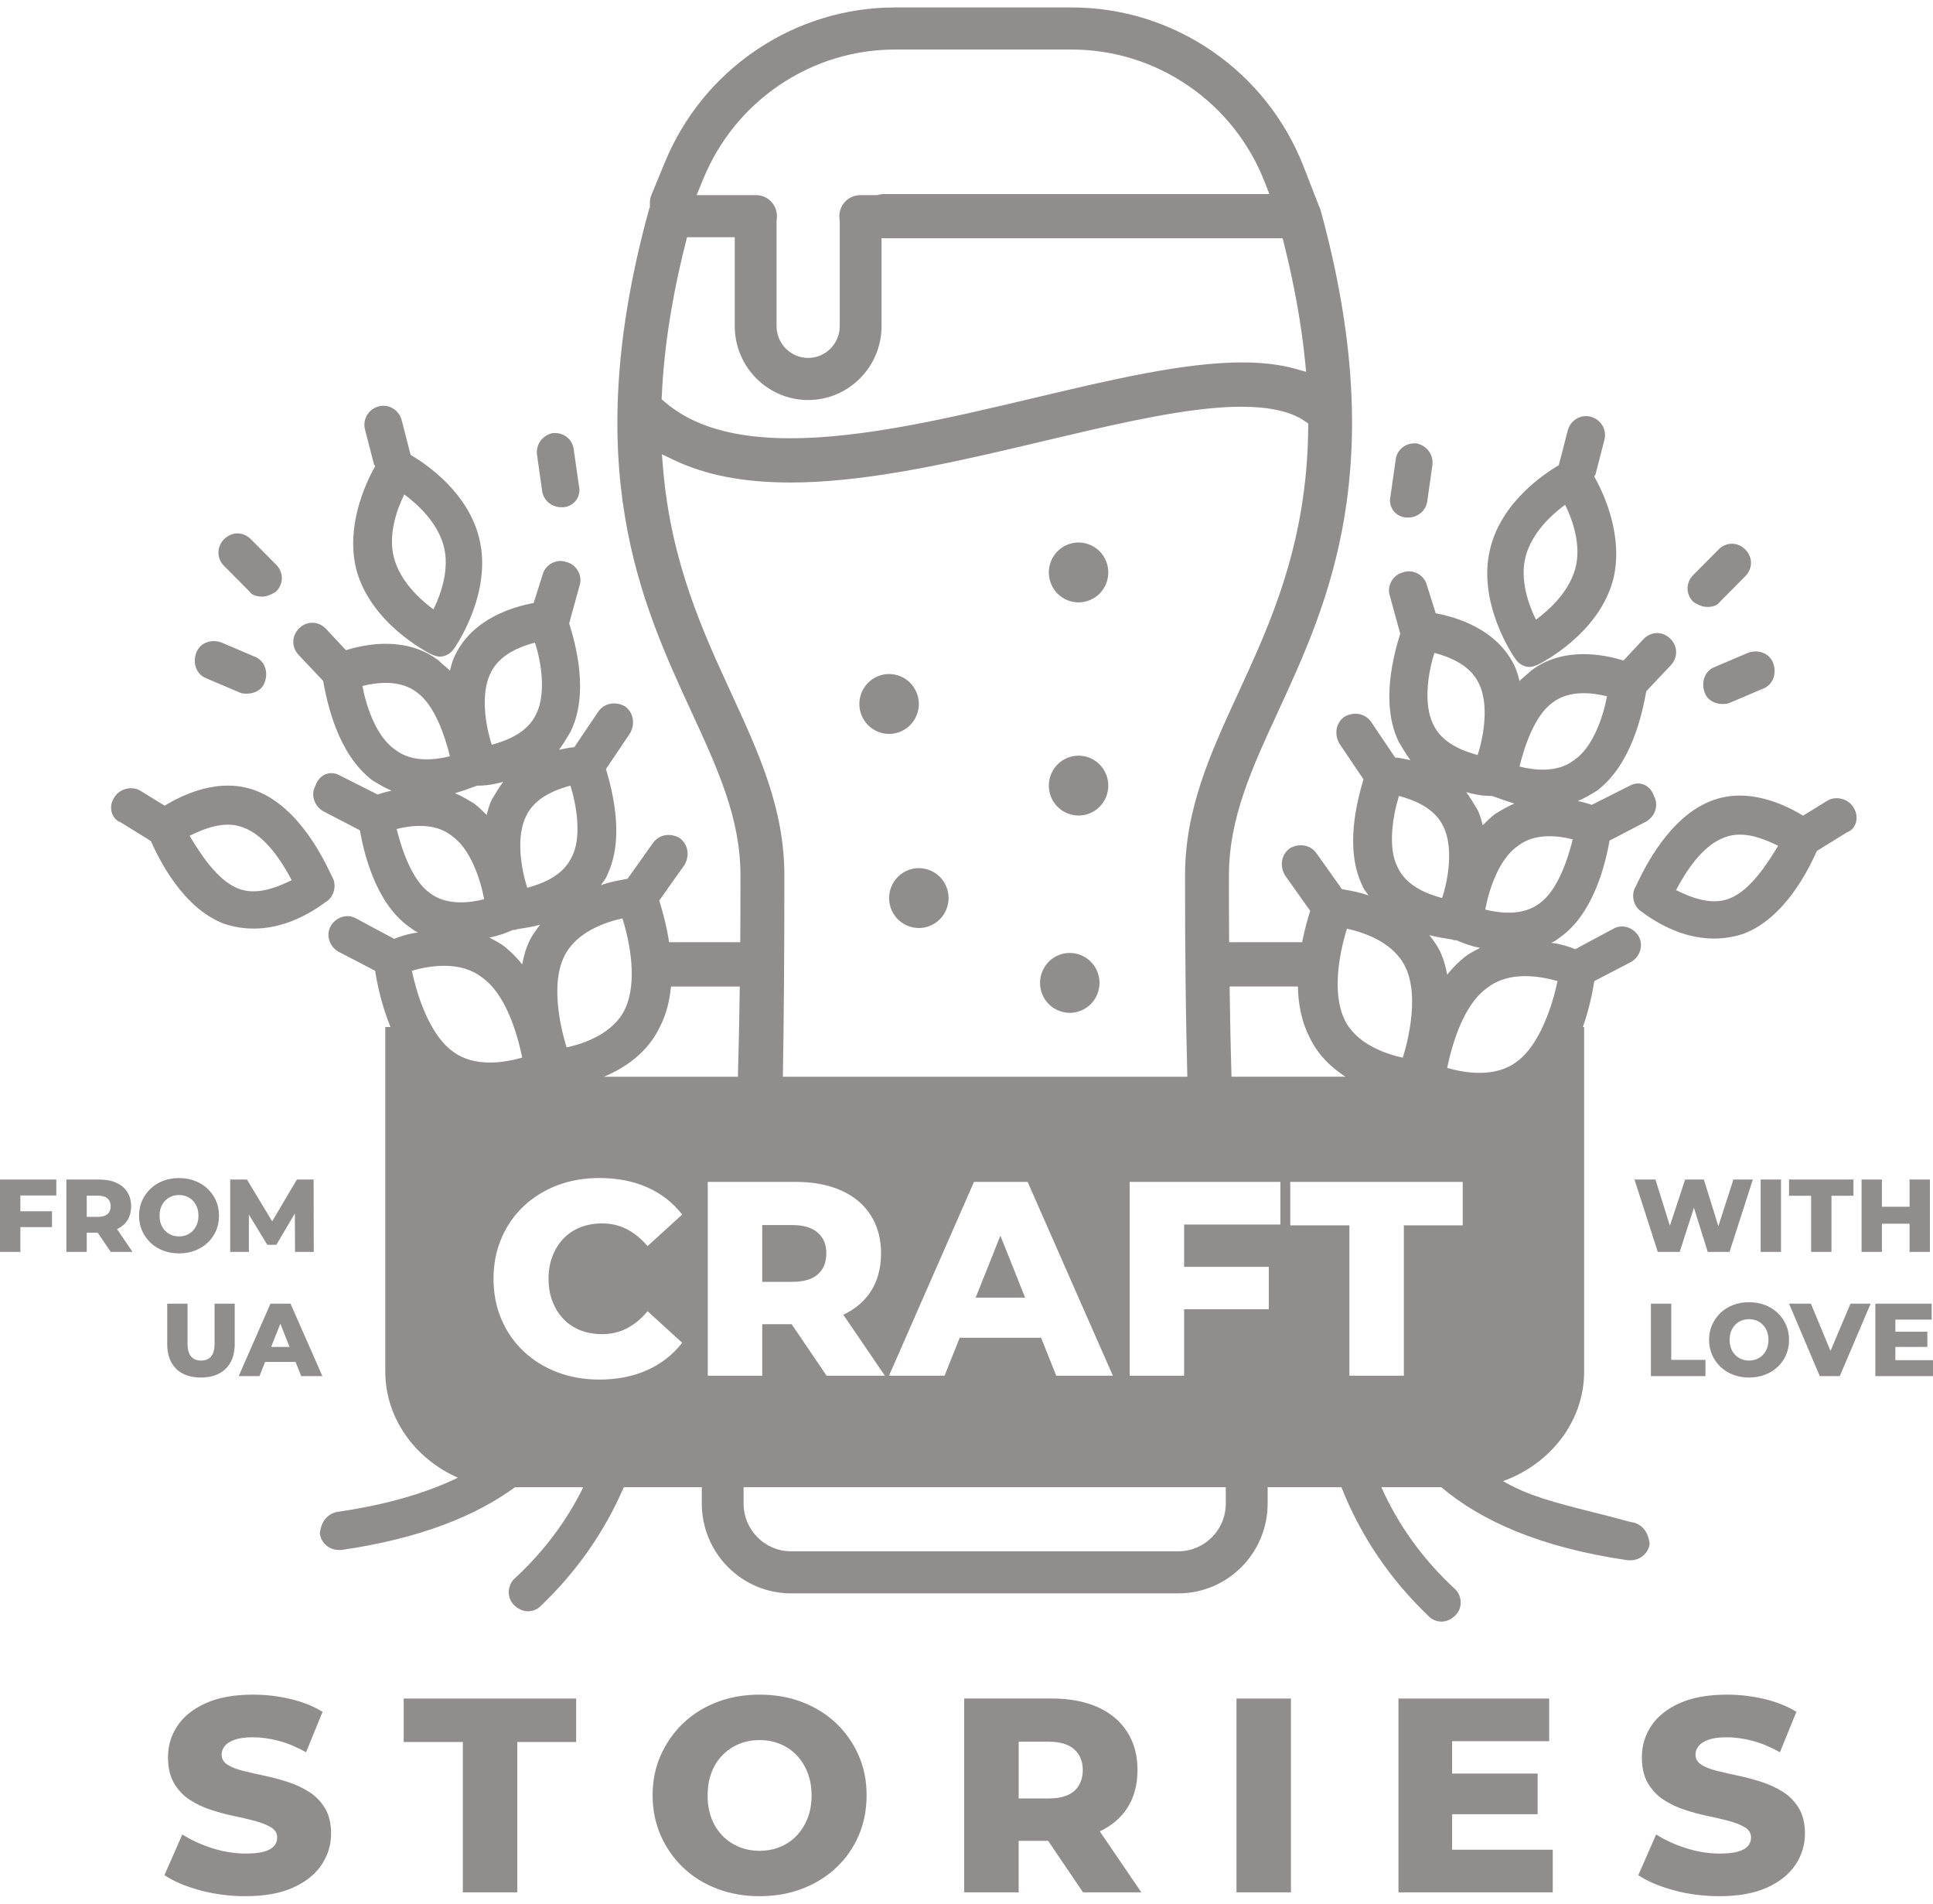 <svg width="130" height="128" viewBox="0 0 130 128" fill="none" xmlns="http://www.w3.org/2000/svg">
<path fill-rule="evenodd" clip-rule="evenodd" d="M109.663 102.34C110.431 102.425 110.857 103.026 110.942 103.798L110.944 103.797C110.858 104.484 110.262 104.913 109.664 104.913H109.493C103.578 104.058 99.59 102.249 96.934 100H92.901C94.038 102.545 95.675 104.823 97.806 106.802C98.318 107.232 98.403 108.091 97.891 108.606C97.636 108.864 97.294 109.036 96.953 109.036C96.697 109.036 96.356 108.95 96.1 108.692C93.482 106.196 91.508 103.276 90.216 100.001H85.251L85.251 100.013L85.252 100.031C85.252 100.041 85.253 100.051 85.253 100.061V101.098C85.253 104.428 82.561 107.137 79.252 107.137H53.199C49.89 107.137 47.198 104.428 47.198 101.098V100.061C47.198 100.051 47.199 100.041 47.199 100.031C47.199 100.021 47.2 100.011 47.2 100.001H41.95C40.66 102.996 38.783 105.68 36.351 107.999C36.096 108.257 35.754 108.342 35.498 108.342C35.157 108.342 34.816 108.17 34.56 107.913C34.048 107.397 34.133 106.539 34.645 106.109C36.581 104.312 38.11 102.267 39.226 100.001H34.635C32.002 101.925 28.252 103.454 22.958 104.22H22.788C22.19 104.22 21.593 103.791 21.508 103.104C21.593 102.332 22.02 101.73 22.788 101.645C25.939 101.179 28.609 100.418 30.794 99.36C27.874 98.07 25.912 95.319 25.912 92.234V69.056H26.263C25.651 67.572 25.359 66.115 25.228 65.274L22.754 63.987C22.156 63.643 21.9 62.87 22.242 62.269C22.583 61.668 23.351 61.41 23.948 61.754L26.508 63.128C26.934 62.956 27.446 62.785 28.128 62.698C27.949 62.638 27.811 62.535 27.656 62.42C27.59 62.371 27.522 62.32 27.446 62.269C25.228 60.637 24.46 57.288 24.204 55.829L21.73 54.541C21.133 54.198 20.877 53.425 21.218 52.824C21.474 52.049 22.241 51.792 22.839 52.135L25.398 53.423L25.404 53.42L25.404 53.42C25.657 53.336 25.913 53.25 26.336 53.165C25.91 52.993 25.483 52.735 25.057 52.478C22.668 50.674 21.985 47.154 21.73 45.78L20.108 44.063C19.596 43.547 19.596 42.775 20.108 42.259C20.62 41.744 21.388 41.744 21.9 42.259L23.265 43.719C24.63 43.291 27.359 42.775 29.492 44.407C29.62 44.536 29.748 44.643 29.876 44.751C30.004 44.858 30.132 44.965 30.26 45.094C30.345 44.752 30.431 44.408 30.601 44.064C31.796 41.574 34.526 40.801 35.89 40.544L36.488 38.654C36.659 37.968 37.426 37.538 38.109 37.796C38.791 37.968 39.218 38.74 38.962 39.427L38.279 41.917C38.706 43.291 39.644 46.639 38.364 49.215L38.358 49.226C38.104 49.651 37.85 50.077 37.596 50.417C37.688 50.399 37.775 50.38 37.858 50.363L37.858 50.363C38.165 50.298 38.419 50.245 38.62 50.245L40.241 47.841C40.668 47.24 41.435 47.154 42.033 47.498C42.63 47.928 42.715 48.7 42.374 49.302L40.753 51.706C41.18 53.166 42.032 56.343 40.838 58.833C40.778 59.014 40.676 59.152 40.561 59.308C40.513 59.374 40.462 59.443 40.411 59.52C40.948 59.317 41.485 59.221 41.898 59.147L41.898 59.147C42.01 59.127 42.112 59.109 42.203 59.09L43.909 56.687C44.336 56.085 45.103 55.999 45.701 56.343C46.299 56.773 46.384 57.545 46.042 58.147L44.336 60.551C44.538 61.2 44.823 62.201 45 63.354H49.784C49.794 62.011 49.798 60.634 49.798 59.222V58.853C49.798 55.014 48.269 51.697 46.499 47.856L46.499 47.856L46.499 47.856L46.498 47.855C43.116 40.518 38.907 31.386 43.632 14.14C43.651 14.068 43.677 13.999 43.707 13.932V13.64C43.707 13.454 43.743 13.269 43.814 13.097L44.716 10.911C45.992 7.818 48.128 5.201 50.895 3.342C53.662 1.483 56.883 0.5 60.21 0.5H72.059C75.448 0.5 78.718 1.516 81.518 3.437C84.316 5.36 86.448 8.055 87.683 11.231L88.695 13.834C88.746 13.93 88.788 14.031 88.817 14.139C93.543 31.383 89.334 40.515 85.952 47.852L85.951 47.853C84.18 51.695 82.651 55.013 82.651 58.851L82.649 59.219C82.648 60.631 82.654 62.009 82.663 63.353H87.571C87.74 62.494 87.953 61.758 88.114 61.244L86.408 58.839C86.066 58.238 86.151 57.465 86.749 57.036C87.347 56.692 88.114 56.778 88.541 57.379L90.247 59.784C90.338 59.802 90.44 59.82 90.552 59.84L90.552 59.84L90.552 59.84L90.552 59.84C90.964 59.914 91.501 60.011 92.039 60.213C91.988 60.137 91.937 60.068 91.889 60.002L91.888 60.002C91.774 59.846 91.672 59.707 91.612 59.526C90.418 57.036 91.27 53.859 91.697 52.399L90.076 49.996C89.734 49.394 89.819 48.622 90.417 48.192C91.015 47.848 91.782 47.934 92.209 48.535L93.83 50.94C94.03 50.94 94.283 50.993 94.589 51.057C94.673 51.075 94.761 51.093 94.853 51.112C94.597 50.769 94.341 50.34 94.085 49.91C92.805 47.334 93.743 43.985 94.17 42.611L93.487 40.122C93.231 39.435 93.657 38.662 94.34 38.49C95.023 38.233 95.79 38.662 95.961 39.349L96.559 41.238C97.924 41.496 100.654 42.27 101.848 44.759C102.019 45.102 102.104 45.446 102.19 45.789C102.318 45.66 102.446 45.553 102.574 45.445C102.702 45.338 102.83 45.23 102.958 45.102C105.091 43.47 107.82 43.985 109.185 44.414L110.549 42.954C111.062 42.439 111.829 42.439 112.341 42.954C112.853 43.47 112.853 44.242 112.341 44.758L110.72 46.475C110.464 47.849 109.781 51.369 107.393 53.172C106.967 53.43 106.541 53.688 106.114 53.86C106.534 53.944 106.789 54.03 107.042 54.114L107.052 54.117L109.611 52.83C110.208 52.487 110.975 52.744 111.231 53.519C111.572 54.12 111.316 54.893 110.719 55.236L108.246 56.523C107.99 57.983 107.222 61.332 105.004 62.963C104.928 63.015 104.859 63.066 104.794 63.115C104.639 63.23 104.501 63.333 104.321 63.393C105.004 63.48 105.515 63.651 105.942 63.823L108.501 62.449C109.098 62.105 109.866 62.362 110.207 62.964C110.548 63.565 110.293 64.338 109.695 64.681L107.222 65.969C107.111 66.678 106.887 67.825 106.452 69.057H106.538V92.235C106.538 95.518 104.317 98.423 101.083 99.591C102.761 100.575 104.654 101.053 107.025 101.651C107.844 101.857 108.719 102.078 109.663 102.34ZM108.075 46.82C107.051 46.562 105.516 46.391 104.407 47.249C103.212 48.107 102.53 50.168 102.189 51.542C103.213 51.8 104.748 51.971 105.857 51.113C107.137 50.254 107.819 48.194 108.075 46.82ZM105.772 56.436C104.748 56.178 103.213 56.007 102.104 56.865C100.824 57.724 100.142 59.784 99.886 61.158C100.91 61.416 102.445 61.587 103.554 60.729C104.749 59.871 105.431 57.809 105.772 56.436ZM100.312 53.517H100.227V53.517H100.142C100.142 53.517 99.46 53.517 98.606 53.26C98.862 53.603 99.118 54.032 99.374 54.461C99.545 54.804 99.63 55.148 99.716 55.491C99.971 55.234 100.227 54.977 100.568 54.719L100.568 54.719C100.994 54.461 101.42 54.204 101.847 54.032C101.365 53.886 100.965 53.74 100.692 53.641L100.692 53.641L100.692 53.641C100.483 53.565 100.349 53.517 100.312 53.517ZM99.543 63.734C98.874 63.611 98.378 63.401 98.118 63.291L98.118 63.291C98.014 63.247 97.948 63.219 97.924 63.219H97.753C97.753 63.179 97.609 63.158 97.363 63.122C97.073 63.079 96.64 63.015 96.132 62.876C96.388 63.218 96.644 63.562 96.815 63.905C97.071 64.421 97.242 65.022 97.327 65.537C97.668 65.108 98.094 64.678 98.521 64.335C98.86 64.079 99.201 63.907 99.54 63.736L99.543 63.734ZM99.46 45.959C98.862 44.672 97.412 44.157 96.473 43.899C96.047 45.187 95.706 47.333 96.388 48.707C96.986 49.995 98.436 50.51 99.374 50.768C99.8 49.48 100.142 47.333 99.46 45.959ZM97.071 55.576C96.473 54.289 95.023 53.773 94.085 53.516C93.658 54.89 93.317 57.036 94 58.324C94.597 59.612 96.048 60.127 96.986 60.385C97.412 59.097 97.754 56.95 97.071 55.576ZM94.512 65.021C93.744 63.389 91.782 62.703 90.588 62.445C90.076 64.077 89.564 66.738 90.417 68.542C91.184 70.173 93.146 70.86 94.341 71.118C94.853 69.486 95.365 66.738 94.512 65.021ZM87.287 66.333H82.695C82.723 68.449 82.765 70.472 82.821 72.399H90.492C89.515 71.779 88.604 70.901 88.029 69.659C87.513 68.622 87.311 67.466 87.287 66.333ZM52.456 5.696C50.153 7.243 48.374 9.422 47.312 11.996V11.996L46.848 13.12H50.847C51.25 13.12 51.634 13.293 51.9 13.597C52.166 13.901 52.291 14.305 52.243 14.707C52.231 14.802 52.226 14.888 52.226 14.971V21.928C52.226 23.108 53.179 24.067 54.35 24.067C55.522 24.067 56.475 23.108 56.475 21.928V14.971C56.475 14.888 56.469 14.802 56.458 14.708C56.41 14.306 56.534 13.902 56.801 13.598C57.068 13.294 57.451 13.121 57.854 13.121H59.003C59.145 13.075 59.296 13.05 59.453 13.05H85.37L85.064 12.264C84.036 9.62 82.261 7.376 79.932 5.776C77.602 4.176 74.879 3.33 72.059 3.33H60.21C57.441 3.33 54.76 4.148 52.456 5.696ZM46.207 15.951C45.221 19.766 44.664 23.257 44.51 26.59H44.508L44.496 26.849L44.692 27.016C46.612 28.667 49.374 29.469 53.137 29.469C58.101 29.469 63.899 28.095 69.507 26.767L69.51 26.766C74.714 25.533 79.629 24.369 83.531 24.369C84.903 24.369 86.072 24.508 87.102 24.795L87.841 25.001L87.764 24.233C87.515 21.772 87.043 19.144 86.361 16.421L86.261 16.022H59.453C59.397 16.022 59.342 16.018 59.287 16.012V21.929C59.287 24.669 57.072 26.897 54.35 26.897C51.629 26.897 49.414 24.669 49.414 21.929V15.951H46.207ZM44.59 31.459C45.117 37.799 47.274 42.477 49.177 46.605V46.606L49.177 46.607C51.015 50.594 52.751 54.36 52.751 58.853V59.222C52.752 64.124 52.718 68.546 52.65 72.401H79.851C79.752 68.609 79.696 64.246 79.698 59.224V58.854C79.698 54.361 81.434 50.595 83.272 46.609L83.272 46.607L82.311 46.186L83.272 46.607C85.45 41.883 87.916 36.53 87.981 28.758L87.984 28.477L87.755 28.319C86.829 27.675 85.397 27.349 83.498 27.349C82.921 27.349 82.291 27.378 81.624 27.437C78.339 27.727 74.383 28.664 70.194 29.656L70.192 29.657L70.182 29.659L70.176 29.661C65.046 30.876 59.742 32.132 54.902 32.395C54.301 32.427 53.716 32.444 53.161 32.444C50.025 32.444 47.465 31.951 45.337 30.938L44.514 30.546L44.59 31.459ZM71.035 92.502H74.844L69.111 79.47H65.504L59.788 92.502H63.525L64.542 89.951H70.018L71.035 92.502ZM42.032 67.85C42.885 66.046 42.373 63.385 41.861 61.753C40.667 62.011 38.705 62.698 37.937 64.329C37.084 66.046 37.596 68.794 38.108 70.426C39.303 70.168 41.264 69.482 42.032 67.85ZM38.449 57.632C39.132 56.345 38.791 54.198 38.364 52.824C37.425 53.081 35.975 53.596 35.378 54.884C34.695 56.258 35.037 58.405 35.463 59.693C36.401 59.436 37.851 58.921 38.449 57.632ZM35.633 63.213C35.804 62.87 36.06 62.526 36.316 62.183V62.182C35.808 62.322 35.375 62.386 35.085 62.429L35.085 62.429C34.839 62.465 34.695 62.486 34.695 62.526H34.525C34.5 62.526 34.434 62.554 34.33 62.598C34.07 62.708 33.574 62.918 32.904 63.041L32.912 63.045C33.25 63.216 33.589 63.387 33.927 63.643C34.353 63.986 34.78 64.415 35.121 64.844C35.206 64.329 35.377 63.728 35.633 63.213ZM35.975 43.207C35.037 43.465 33.586 43.98 32.989 45.268C32.306 46.642 32.648 48.788 33.074 50.076C34.012 49.819 35.462 49.304 36.06 48.016C36.743 46.642 36.401 44.495 35.975 43.207ZM32.306 52.824H32.136V52.822C32.099 52.822 31.966 52.871 31.757 52.947C31.485 53.046 31.084 53.192 30.601 53.338C31.027 53.51 31.454 53.767 31.88 54.025C32.221 54.283 32.477 54.54 32.733 54.798C32.818 54.456 32.904 54.111 33.074 53.768L33.08 53.757C33.334 53.332 33.588 52.907 33.842 52.566C32.989 52.824 32.306 52.824 32.306 52.824ZM28.041 46.556C26.931 45.697 25.396 45.869 24.373 46.126C24.629 47.5 25.312 49.561 26.591 50.419C27.701 51.279 29.236 51.107 30.259 50.849C29.918 49.475 29.235 47.415 28.041 46.556ZM30.344 56.172C29.235 55.313 27.699 55.485 26.676 55.742C27.017 57.116 27.7 59.177 28.894 60.035C30.004 60.895 31.539 60.723 32.562 60.465C32.306 59.091 31.624 57.031 30.344 56.172ZM27.699 65.273C28.041 66.905 28.894 69.567 30.43 70.683C31.88 71.799 33.928 71.456 35.122 71.112C34.781 69.481 34.013 66.819 32.392 65.703C30.942 64.586 28.893 64.93 27.699 65.273ZM37.898 88.694C37.584 88.365 37.337 87.971 37.158 87.512C36.98 87.053 36.891 86.544 36.891 85.985C36.891 85.427 36.979 84.918 37.158 84.459C37.337 83.999 37.584 83.605 37.898 83.276C38.214 82.948 38.592 82.697 39.036 82.522C39.48 82.349 39.967 82.262 40.497 82.262C41.101 82.262 41.656 82.392 42.162 82.653C42.667 82.913 43.13 83.292 43.549 83.788L45.88 81.666C45.251 80.859 44.465 80.249 43.521 79.833C42.577 79.416 41.507 79.209 40.312 79.209C39.288 79.209 38.344 79.373 37.482 79.701C36.618 80.031 35.866 80.496 35.225 81.098C34.584 81.7 34.084 82.417 33.727 83.248C33.369 84.08 33.191 84.992 33.191 85.985C33.191 86.978 33.369 87.891 33.727 88.722C34.084 89.553 34.584 90.271 35.225 90.872C35.866 91.475 36.618 91.94 37.482 92.269C38.344 92.597 39.288 92.762 40.312 92.762C41.508 92.762 42.577 92.55 43.521 92.129C44.465 91.707 45.251 91.093 45.88 90.286L43.549 88.163C43.13 88.673 42.667 89.057 42.162 89.317C41.656 89.578 41.101 89.708 40.497 89.708C39.967 89.708 39.48 89.622 39.036 89.448C38.592 89.274 38.213 89.023 37.898 88.694ZM44.419 68.967C43.583 70.771 42.039 71.807 40.614 72.4H49.627C49.682 70.474 49.723 68.45 49.752 66.334H45.124C45.042 67.239 44.83 68.141 44.419 68.967ZM53.5 79.469H47.599V92.501V92.502H51.262V89.039H53.242L55.59 92.502H59.511L56.717 88.404C57.509 88.029 58.123 87.509 58.559 86.842C59.022 86.135 59.253 85.254 59.253 84.273C59.253 83.292 59.022 82.44 58.559 81.713C58.096 80.986 57.433 80.431 56.57 80.046C55.707 79.662 54.683 79.469 53.5 79.469ZM79.25 104.308C81.009 104.308 82.439 102.868 82.439 101.098H82.438V100.062C82.438 100.052 82.438 100.042 82.438 100.032C82.437 100.026 82.437 100.021 82.437 100.015C82.437 100.01 82.437 100.006 82.437 100.001H50.009C50.009 100.012 50.009 100.022 50.008 100.033C50.008 100.042 50.008 100.052 50.008 100.062V101.098C50.008 102.868 51.438 104.308 53.196 104.308H79.25ZM79.635 82.336H86.109V79.469H75.973V92.501H79.635V88.033H85.332V85.184H79.635V82.336ZM94.414 82.392H98.372V79.469H86.775V82.392H90.751V92.501H94.414V82.392ZM100.057 66.397C98.436 67.513 97.668 70.175 97.326 71.806C98.521 72.15 100.569 72.493 102.019 71.377C103.554 70.26 104.407 67.599 104.749 65.967C103.555 65.624 101.507 65.281 100.057 66.397ZM28.979 43.979C28.808 43.894 24.884 41.919 23.946 38.227L23.948 38.227C23.265 35.393 24.545 32.56 25.227 31.358C25.227 31.315 25.206 31.294 25.184 31.272C25.163 31.251 25.142 31.229 25.142 31.186L24.544 28.868C24.373 28.181 24.799 27.494 25.482 27.323C26.164 27.15 26.847 27.579 27.017 28.267L27.615 30.585C28.638 31.186 31.453 33.074 32.221 36.166C33.16 39.857 30.6 43.55 30.515 43.635C30.345 43.893 30.004 44.151 29.577 44.151C29.406 44.151 29.15 44.066 28.979 43.979ZM29.832 36.681C29.406 35.136 28.126 33.933 27.188 33.246C26.676 34.276 26.079 35.994 26.505 37.539C26.931 39.085 28.211 40.287 29.15 40.974C29.662 39.944 30.259 38.227 29.832 36.681ZM102.871 44.846C103.042 44.845 103.298 44.76 103.469 44.673C103.64 44.588 107.563 42.613 108.502 38.921C109.185 36.087 107.904 33.254 107.223 32.052C107.223 32.009 107.244 31.988 107.265 31.966C107.287 31.945 107.308 31.923 107.308 31.88L107.905 29.562C108.076 28.874 107.649 28.188 106.967 28.017C106.284 27.845 105.602 28.274 105.432 28.961L104.834 31.279C103.811 31.881 100.995 33.768 100.228 36.86C99.289 40.552 101.849 44.244 101.934 44.329C102.104 44.587 102.445 44.845 102.871 44.846ZM102.615 37.375C103.042 35.83 104.321 34.627 105.259 33.94C105.771 34.97 106.368 36.688 105.942 38.233C105.515 39.779 104.236 40.981 103.298 41.668C102.786 40.638 102.189 38.921 102.615 37.375ZM94.712 34.799H94.541C93.774 34.713 93.347 34.027 93.518 33.34L93.859 30.936C93.944 30.163 94.626 29.735 95.309 29.82C95.991 29.991 96.418 30.592 96.332 31.279L95.991 33.683C95.906 34.369 95.31 34.799 94.712 34.799ZM72.536 40.504C73.062 40.504 73.579 40.289 73.951 39.914C74.324 39.54 74.537 39.021 74.537 38.49C74.537 37.961 74.324 37.441 73.951 37.067C73.579 36.691 73.063 36.477 72.536 36.477C72.009 36.477 71.494 36.691 71.122 37.067C70.749 37.441 70.536 37.96 70.536 38.49C70.536 39.021 70.75 39.54 71.122 39.914C71.494 40.289 72.009 40.504 72.536 40.504ZM61.209 48.759C60.837 49.133 60.32 49.349 59.794 49.349C59.268 49.349 58.752 49.133 58.38 48.759C58.007 48.384 57.794 47.865 57.794 47.335C57.794 46.805 58.007 46.286 58.38 45.911C58.752 45.536 59.268 45.321 59.794 45.321C60.321 45.321 60.838 45.535 61.209 45.911C61.581 46.286 61.795 46.805 61.795 47.335C61.795 47.865 61.581 48.384 61.209 48.759ZM60.38 58.962C60.008 59.338 59.794 59.856 59.794 60.387C59.794 60.918 60.008 61.436 60.38 61.811C60.752 62.185 61.267 62.4 61.795 62.4C62.322 62.4 62.837 62.185 63.21 61.811C63.582 61.436 63.795 60.917 63.795 60.387C63.795 59.857 63.582 59.338 63.21 58.962C62.838 58.588 62.322 58.373 61.795 58.373C61.268 58.373 60.752 58.588 60.38 58.962ZM13.111 84.089C13.438 83.964 13.723 83.787 13.965 83.56C14.207 83.333 14.395 83.065 14.528 82.757C14.662 82.449 14.728 82.109 14.728 81.738C14.728 81.367 14.66 81.035 14.524 80.729C14.388 80.423 14.2 80.156 13.961 79.929C13.721 79.702 13.438 79.526 13.111 79.401C12.784 79.275 12.427 79.213 12.04 79.213C11.653 79.213 11.295 79.275 10.968 79.401C10.641 79.526 10.358 79.703 10.118 79.933C9.879 80.162 9.691 80.43 9.555 80.737C9.419 81.043 9.351 81.376 9.351 81.738C9.351 82.1 9.419 82.442 9.555 82.75C9.691 83.058 9.879 83.327 10.118 83.557C10.358 83.787 10.642 83.965 10.972 84.09C11.301 84.215 11.657 84.278 12.04 84.278C12.422 84.278 12.784 84.215 13.111 84.09V84.089ZM11.107 82.757C10.987 82.634 10.894 82.488 10.83 82.319C10.766 82.15 10.733 81.959 10.733 81.745C10.733 81.531 10.765 81.341 10.83 81.171C10.894 81.002 10.987 80.856 11.107 80.732C11.226 80.609 11.366 80.515 11.525 80.451C11.684 80.386 11.855 80.353 12.04 80.353C12.224 80.353 12.396 80.386 12.555 80.451C12.714 80.515 12.852 80.609 12.969 80.732C13.086 80.855 13.178 81.001 13.246 81.171C13.312 81.34 13.345 81.531 13.345 81.745C13.345 81.959 13.312 82.149 13.246 82.319C13.179 82.488 13.086 82.634 12.969 82.757C12.851 82.88 12.713 82.974 12.555 83.038C12.396 83.103 12.224 83.136 12.04 83.136C11.855 83.136 11.684 83.103 11.525 83.038C11.366 82.974 11.226 82.88 11.107 82.757ZM0 84.179H1.369V82.51H3.497V81.445H1.369V80.381H3.787V79.31H0V84.179ZM20.797 120.491C20.359 120.212 19.881 119.988 19.363 119.821C18.846 119.653 18.325 119.514 17.801 119.402C17.276 119.291 16.799 119.182 16.367 119.076C15.935 118.971 15.584 118.834 15.313 118.667C15.041 118.499 14.906 118.266 14.906 117.968C14.906 117.77 14.973 117.584 15.109 117.41C15.245 117.236 15.467 117.093 15.775 116.981C16.083 116.87 16.49 116.814 16.996 116.814C17.563 116.814 18.149 116.895 18.753 117.056C19.357 117.218 19.967 117.472 20.584 117.819L21.694 115.101C21.065 114.717 20.341 114.428 19.52 114.236C18.7 114.044 17.864 113.947 17.014 113.947C15.743 113.947 14.683 114.14 13.832 114.524C12.982 114.909 12.346 115.418 11.927 116.051C11.508 116.684 11.298 117.385 11.298 118.154C11.298 118.85 11.431 119.427 11.696 119.886C11.961 120.345 12.31 120.717 12.741 121.003C13.172 121.289 13.653 121.518 14.184 121.692C14.713 121.866 15.235 122.005 15.746 122.11C16.258 122.216 16.733 122.327 17.171 122.445C17.608 122.564 17.963 122.706 18.235 122.873C18.505 123.041 18.641 123.267 18.641 123.552C18.641 123.776 18.57 123.969 18.428 124.13C18.286 124.291 18.064 124.416 17.762 124.502C17.46 124.589 17.051 124.632 16.533 124.632C15.78 124.632 15.025 124.512 14.267 124.269C13.51 124.026 12.84 123.719 12.261 123.347L11.059 126.084C11.662 126.493 12.455 126.831 13.435 127.098C14.415 127.364 15.441 127.499 16.514 127.499C17.797 127.499 18.863 127.306 19.714 126.921C20.565 126.537 21.203 126.025 21.629 125.386C22.054 124.747 22.267 124.048 22.267 123.292C22.267 122.61 22.131 122.042 21.86 121.588C21.588 121.135 21.234 120.769 20.796 120.49L20.797 120.491ZM27.15 117.13H31.127V127.239H34.789V117.13H38.748V114.208H27.15V117.13ZM53.952 114.45C54.827 114.785 55.585 115.257 56.227 115.864C56.868 116.473 57.371 117.186 57.735 118.005C58.099 118.825 58.281 119.712 58.281 120.705C58.281 121.697 58.102 122.607 57.744 123.432C57.386 124.258 56.884 124.975 56.236 125.582C55.588 126.191 54.827 126.662 53.952 126.997C53.076 127.332 52.108 127.5 51.085 127.5C50.062 127.5 49.109 127.332 48.227 126.997C47.346 126.662 46.584 126.188 45.943 125.574C45.301 124.959 44.798 124.24 44.435 123.414C44.071 122.588 43.889 121.673 43.889 120.705C43.889 119.737 44.071 118.843 44.435 118.024C44.799 117.205 45.301 116.488 45.943 115.873C46.584 115.26 47.342 114.785 48.218 114.45C49.093 114.114 50.049 113.947 51.085 113.947C52.121 113.947 53.076 114.114 53.952 114.45ZM53.572 123.433C53.887 123.104 54.133 122.713 54.312 122.26C54.49 121.807 54.58 121.295 54.58 120.724C54.58 120.154 54.49 119.642 54.312 119.189C54.133 118.736 53.887 118.345 53.572 118.016C53.258 117.687 52.888 117.436 52.462 117.262C52.038 117.089 51.578 117.002 51.085 117.002C50.592 117.002 50.133 117.089 49.707 117.262C49.282 117.436 48.909 117.687 48.589 118.016C48.267 118.345 48.021 118.736 47.849 119.189C47.675 119.641 47.59 120.154 47.59 120.724C47.59 121.295 47.675 121.807 47.849 122.26C48.021 122.713 48.267 123.104 48.589 123.433C48.909 123.761 49.282 124.013 49.707 124.186C50.132 124.36 50.592 124.447 51.085 124.447C51.578 124.447 52.037 124.36 52.462 124.186C52.888 124.013 53.258 123.762 53.572 123.433ZM75.806 121.58C76.268 120.872 76.5 120.016 76.5 119.011C76.5 118.005 76.269 117.177 75.806 116.451C75.342 115.724 74.68 115.169 73.817 114.784C72.953 114.4 71.93 114.207 70.746 114.207H64.846V127.239H68.508V123.776H70.489L72.837 127.239H76.758L73.964 123.141C74.756 122.766 75.37 122.246 75.806 121.579V121.58ZM72.245 117.624C72.627 117.966 72.819 118.428 72.819 119.011C72.819 119.594 72.627 120.09 72.245 120.426C71.863 120.761 71.29 120.928 70.525 120.928H68.509V117.112H70.525C71.29 117.112 71.863 117.282 72.245 117.624ZM83.157 114.208H86.82V127.239H83.157V114.208ZM97.658 121.989H103.41V119.253H97.658V117.075H104.187V114.208H94.051V127.239H104.428V124.372H97.658V121.989ZM118.485 119.821C119.003 119.988 119.481 120.212 119.919 120.491L119.917 120.49C120.355 120.769 120.71 121.135 120.981 121.588C121.252 122.042 121.388 122.61 121.388 123.292C121.388 124.048 121.176 124.747 120.75 125.386C120.324 126.025 119.686 126.537 118.836 126.921C117.985 127.306 116.918 127.499 115.636 127.499C114.563 127.499 113.536 127.364 112.556 127.098C111.577 126.831 110.784 126.493 110.18 126.084L111.382 123.347C111.962 123.719 112.631 124.026 113.389 124.269C114.146 124.512 114.902 124.632 115.654 124.632C116.172 124.632 116.581 124.589 116.884 124.502C117.186 124.416 117.408 124.291 117.55 124.13C117.692 123.969 117.763 123.776 117.763 123.552C117.763 123.267 117.627 123.041 117.356 122.873C117.084 122.706 116.729 122.564 116.292 122.445C115.854 122.327 115.379 122.216 114.868 122.11C114.357 122.005 113.835 121.866 113.305 121.692C112.775 121.518 112.294 121.289 111.863 121.003C111.431 120.717 111.083 120.345 110.818 119.886C110.552 119.427 110.42 118.85 110.42 118.154C110.42 117.385 110.629 116.684 111.049 116.051C111.467 115.418 112.103 114.909 112.954 114.524C113.805 114.14 114.865 113.947 116.135 113.947C116.986 113.947 117.821 114.044 118.642 114.236C119.462 114.428 120.187 114.717 120.815 115.101L119.706 117.819C119.089 117.472 118.478 117.218 117.875 117.056C117.27 116.895 116.684 116.814 116.117 116.814C115.611 116.814 115.204 116.87 114.897 116.981C114.588 117.093 114.366 117.236 114.231 117.41C114.095 117.584 114.027 117.77 114.027 117.968C114.027 118.266 114.163 118.499 114.434 118.667C114.705 118.834 115.056 118.971 115.489 119.076C115.921 119.182 116.398 119.291 116.922 119.402C117.446 119.514 117.967 119.653 118.485 119.821ZM8.818 81.105C8.818 81.48 8.732 81.8 8.559 82.064C8.397 82.314 8.166 82.507 7.871 82.647L8.915 84.179H7.45L6.573 82.885H5.833V84.179H4.464V79.31H6.669C7.111 79.31 7.494 79.382 7.817 79.526C8.139 79.669 8.386 79.877 8.559 80.148C8.732 80.419 8.818 80.729 8.818 81.105ZM7.444 81.105C7.444 80.886 7.372 80.713 7.229 80.586C7.086 80.459 6.872 80.395 6.586 80.395H5.833V81.821H6.586C6.872 81.821 7.086 81.758 7.229 81.633C7.372 81.508 7.444 81.323 7.444 81.105ZM17.976 83.7L16.739 81.668V84.179H15.482V79.31H16.608L18.305 82.123L19.967 79.31H21.093L21.101 84.179H19.842L19.83 81.596L18.584 83.7H17.976ZM11.245 87.658V90.364C11.245 91.082 11.444 91.639 11.843 92.033C12.242 92.427 12.798 92.625 13.512 92.625C14.226 92.625 14.778 92.427 15.181 92.033C15.584 91.639 15.786 91.082 15.786 90.364V87.658H14.431V90.322C14.431 90.735 14.352 91.032 14.193 91.213C14.034 91.394 13.812 91.484 13.525 91.484C13.239 91.484 13.016 91.394 12.855 91.213C12.694 91.032 12.613 90.735 12.613 90.322V87.658H11.245ZM19.877 91.574H17.831H17.831L17.45 92.527H16.054L18.19 87.658H19.538L21.681 92.527H20.257L19.877 91.574ZM18.855 89.008L18.234 90.566H19.475L18.855 89.008ZM116.316 84.179L117.884 79.31H116.578L115.565 82.447L114.588 79.31H113.33L112.306 82.418L111.333 79.31H109.923L111.492 84.179H112.963L113.921 81.207L114.851 84.179H116.316ZM118.409 79.31H119.778V84.179H118.409V79.31ZM123.172 84.179V80.402H124.651V79.31H120.318V80.402H121.803V84.179H123.172ZM128.424 82.28H126.565V84.179H125.197V79.31H126.565V81.139H128.424V79.31H129.793V84.179H128.424V82.28ZM111.028 87.658V92.527H114.698V91.435H112.397V87.658H111.028ZM116.561 92.437C116.231 92.312 115.947 92.134 115.708 91.904V91.905C115.469 91.675 115.281 91.406 115.144 91.098C115.008 90.79 114.94 90.448 114.94 90.086C114.94 89.724 115.008 89.39 115.144 89.084C115.28 88.778 115.468 88.51 115.708 88.281C115.947 88.051 116.231 87.874 116.558 87.748C116.885 87.623 117.242 87.561 117.629 87.561C118.016 87.561 118.373 87.623 118.7 87.748C119.027 87.874 119.311 88.05 119.55 88.277C119.789 88.504 119.977 88.771 120.113 89.077C120.249 89.383 120.318 89.715 120.318 90.086C120.318 90.457 120.251 90.796 120.117 91.105C119.984 91.413 119.796 91.681 119.554 91.908C119.312 92.135 119.027 92.312 118.7 92.437C118.373 92.562 118.011 92.625 117.629 92.625C117.246 92.625 116.891 92.562 116.561 92.437ZM116.696 89.081C116.576 89.204 116.484 89.35 116.419 89.519C116.354 89.688 116.322 89.879 116.322 90.093C116.322 90.306 116.355 90.498 116.419 90.667C116.484 90.836 116.576 90.982 116.696 91.105C116.816 91.228 116.955 91.321 117.114 91.386C117.273 91.451 117.445 91.484 117.629 91.484C117.813 91.484 117.985 91.451 118.144 91.386C118.302 91.321 118.441 91.228 118.558 91.105C118.676 90.983 118.768 90.836 118.835 90.667C118.901 90.497 118.935 90.306 118.935 90.093C118.935 89.879 118.901 89.688 118.835 89.519C118.768 89.35 118.676 89.204 118.558 89.081C118.441 88.958 118.303 88.864 118.144 88.799C117.985 88.734 117.813 88.702 117.629 88.702C117.445 88.702 117.273 88.734 117.114 88.799C116.955 88.864 116.816 88.958 116.696 89.081ZM123.107 90.834L121.789 87.658H120.318L122.384 92.527H123.731L125.805 87.658H124.45L123.107 90.834ZM127.47 90.566V91.456H130V92.527H126.122V87.658H129.91V88.729H127.47V89.543H129.62V90.566H127.47ZM73.951 54.248C73.579 54.622 73.062 54.837 72.536 54.837C72.009 54.837 71.493 54.622 71.122 54.248C70.749 53.873 70.536 53.355 70.536 52.824C70.536 52.293 70.749 51.775 71.122 51.399C71.494 51.025 72.009 50.81 72.536 50.81C73.063 50.81 73.579 51.025 73.951 51.399C74.324 51.775 74.537 52.294 74.537 52.824C74.537 53.354 74.324 53.872 73.951 54.248ZM71.946 68.103C72.472 68.103 72.988 67.888 73.36 67.513C73.733 67.139 73.946 66.62 73.946 66.09C73.946 65.559 73.733 65.04 73.36 64.665C72.989 64.291 72.473 64.076 71.946 64.076C71.419 64.076 70.903 64.29 70.53 64.665C70.158 65.04 69.945 65.559 69.945 66.09C69.945 66.621 70.158 67.139 70.53 67.513C70.903 67.888 71.418 68.103 71.946 68.103ZM110.062 59.492C110.587 58.395 112.228 54.97 115.062 53.86L115.061 53.861C117.53 52.874 120.073 54.117 121.259 54.844L122.919 53.824C123.499 53.494 124.327 53.718 124.655 54.301C125.063 54.916 124.841 55.749 124.211 55.968L122.19 57.218C121.628 58.473 120.04 61.724 117.271 62.781C115.602 63.339 114.046 63.113 112.769 62.627C111.606 62.184 110.752 61.558 110.426 61.319C110.349 61.263 110.302 61.228 110.287 61.222C109.868 60.879 109.73 60.276 109.911 59.794C109.942 59.741 109.992 59.637 110.062 59.492ZM116.341 60.406C117.74 59.837 118.864 58.062 119.587 56.868C118.659 56.423 117.253 55.796 115.963 56.315C114.484 56.853 113.361 58.629 112.718 59.853C113.645 60.298 115.051 60.925 116.341 60.406ZM114.814 40.81C115.156 40.81 115.497 40.724 115.668 40.467L117.374 38.749C117.886 38.234 117.886 37.462 117.374 36.946C116.862 36.431 116.094 36.431 115.582 36.946L113.876 38.663C113.364 39.178 113.364 39.951 113.876 40.467C114.132 40.638 114.473 40.81 114.814 40.81H114.814ZM114.644 46.563C114.388 45.875 114.644 45.103 115.326 44.845L117.545 43.901C118.227 43.644 118.995 43.901 119.251 44.589C119.506 45.276 119.251 46.048 118.568 46.306L116.35 47.25C116.179 47.336 116.009 47.336 115.838 47.336C115.326 47.336 114.814 47.078 114.644 46.563ZM36.457 32.989C36.542 33.676 37.139 34.105 37.736 34.105H37.907C38.675 34.019 39.101 33.332 38.931 32.646L38.589 30.242C38.504 29.469 37.821 29.04 37.139 29.125C36.456 29.297 36.03 29.898 36.116 30.584L36.457 32.989ZM16.781 39.773C16.951 40.03 17.293 40.116 17.634 40.116C17.976 40.116 18.317 39.944 18.572 39.773C19.084 39.257 19.084 38.484 18.572 37.969L16.866 36.252C16.353 35.737 15.586 35.737 15.074 36.252C14.562 36.768 14.562 37.54 15.074 38.056L16.78 39.773H16.781ZM16.099 46.555L13.88 45.611C13.198 45.353 12.942 44.58 13.198 43.894C13.454 43.206 14.222 42.949 14.904 43.206L17.122 44.151C17.805 44.408 18.061 45.181 17.805 45.868C17.634 46.383 17.122 46.641 16.61 46.641C16.44 46.641 16.269 46.641 16.099 46.555ZM8.124 55.298L10.144 56.548C10.707 57.803 12.294 61.054 15.063 62.111C16.732 62.669 18.288 62.443 19.566 61.957C20.728 61.514 21.582 60.888 21.908 60.649L21.908 60.649L21.908 60.649C21.985 60.593 22.032 60.558 22.048 60.552C22.466 60.209 22.604 59.606 22.423 59.124C22.392 59.071 22.343 58.968 22.274 58.824L22.274 58.824L22.274 58.824C21.75 57.73 20.109 54.3 17.273 53.19C14.805 52.202 12.262 53.446 11.076 54.173L9.415 53.153C8.835 52.823 8.007 53.047 7.679 53.63C7.271 54.245 7.493 55.078 8.124 55.297V55.298ZM16.371 55.645C17.851 56.184 18.974 57.959 19.617 59.183C18.689 59.629 17.283 60.256 15.993 59.737C14.594 59.168 13.471 57.392 12.748 56.199C13.675 55.754 15.081 55.127 16.371 55.645ZM67.279 83.085L65.618 87.251H68.941L67.279 83.085ZM55.572 84.272C55.572 84.881 55.38 85.352 54.999 85.687C54.616 86.022 54.043 86.19 53.278 86.19H51.262V82.373H53.278C54.043 82.373 54.616 82.545 54.999 82.886C55.38 83.227 55.572 83.664 55.572 84.272Z" fill="#908D8D"/>
</svg>
